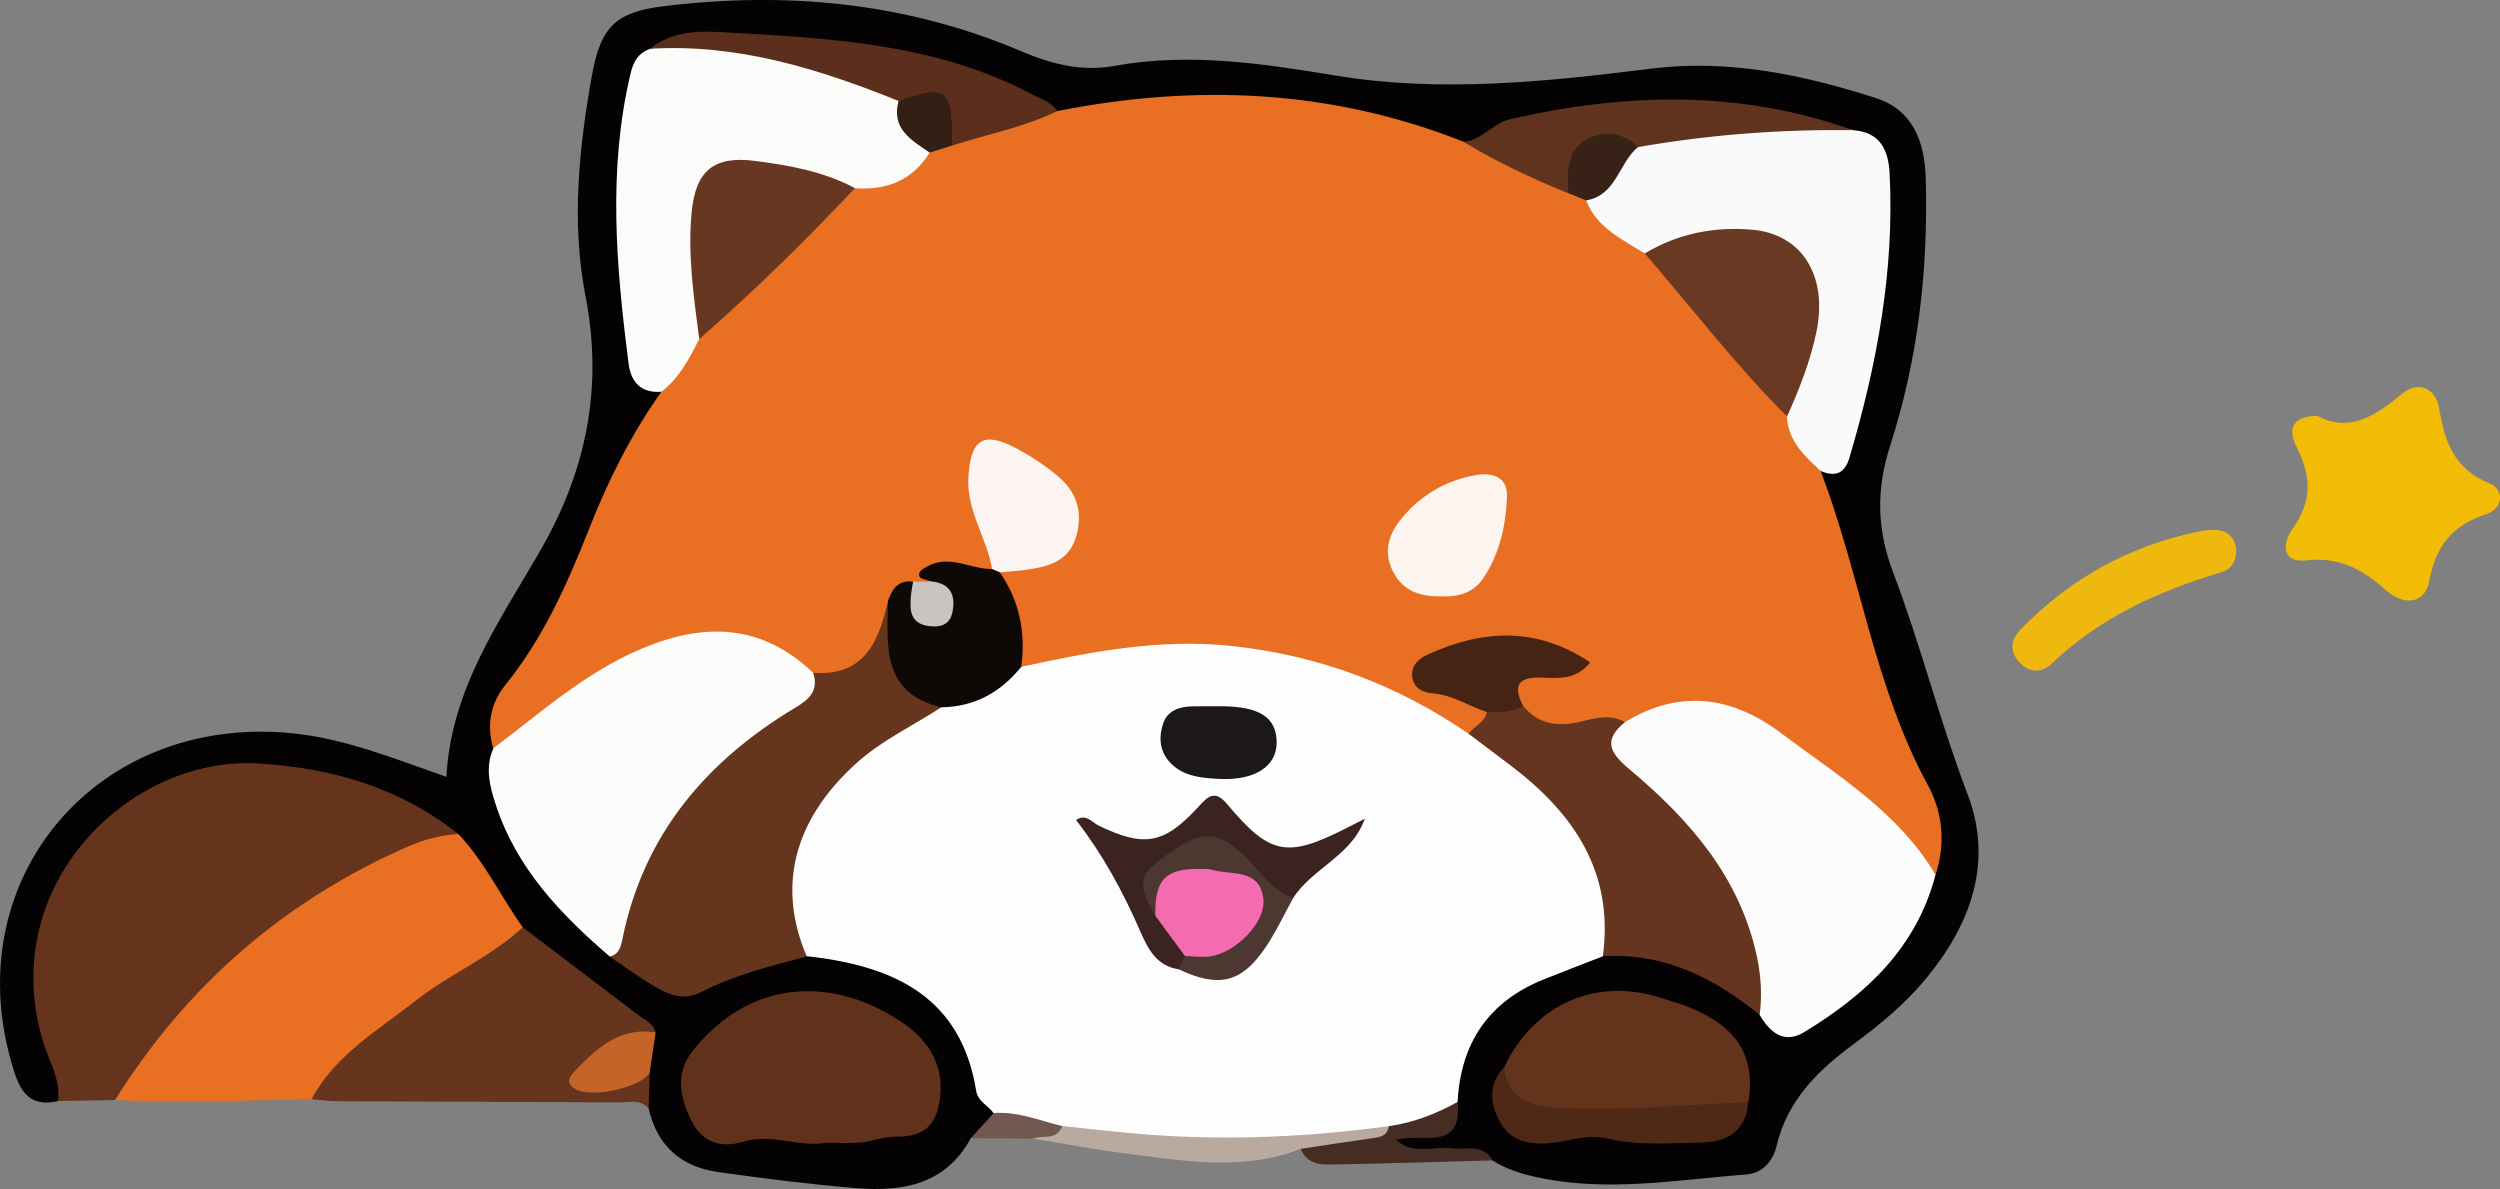 <?xml version="1.0" encoding="UTF-8"?>
<svg id="Capa_1" data-name="Capa 1" xmlns="http://www.w3.org/2000/svg" viewBox="0 0 429.07 204.06">
  <rect x="0" y="0" width="429.07" height="204.06" fill="#808080" stroke="none"/>
  <defs>
    <style>
      .cls-1 {
        fill: #382117;
      }

      .cls-1, .cls-2, .cls-3, .cls-4, .cls-5, .cls-6, .cls-7, .cls-8, .cls-9, .cls-10, .cls-11, .cls-12, .cls-13, .cls-14, .cls-15, .cls-16, .cls-17, .cls-18, .cls-19, .cls-20, .cls-21, .cls-22, .cls-23, .cls-24, .cls-25, .cls-26, .cls-27, .cls-28, .cls-29, .cls-30, .cls-31, .cls-32, .cls-33, .cls-34, .cls-35 {
        stroke-width: 0px;
      }

      .cls-2 {
        fill: #60331f;
      }

      .cls-3 {
        fill: #331f16;
      }

      .cls-4 {
        fill: #fbfbfa;
      }

      .cls-5 {
        fill: #fcfcfb;
      }

      .cls-6 {
        fill: #c46428;
      }

      .cls-7 {
        fill: #61321b;
      }

      .cls-8 {
        fill: #693923;
      }

      .cls-9 {
        fill: #fcfcfc;
      }

      .cls-10 {
        fill: #eeb80f;
      }

      .cls-11 {
        fill: #f56bb0;
      }

      .cls-12 {
        fill: #683722;
      }

      .cls-13 {
        fill: #1b1817;
      }

      .cls-14 {
        fill: #63331c;
      }

      .cls-15 {
        fill: #502816;
      }

      .cls-16 {
        fill: #fdfdfd;
      }

      .cls-17 {
        fill: #452413;
      }

      .cls-18 {
        fill: #fbf4ef;
      }

      .cls-19 {
        fill: #baa99f;
      }

      .cls-20 {
        fill: #67341d;
      }

      .cls-21 {
        fill: #0e0907;
      }

      .cls-22 {
        fill: #e96f23;
      }

      .cls-23 {
        fill: #462d24;
      }

      .cls-24 {
        fill: #fafafa;
      }

      .cls-25 {
        fill: #fbf4f0;
      }

      .cls-26 {
        fill: #71574d;
      }

      .cls-27 {
        fill: #66341d;
      }

      .cls-28 {
        fill: #c9c4c1;
      }

      .cls-29 {
        fill: #66351f;
      }

      .cls-30 {
        fill: #5b2f1b;
      }

      .cls-31 {
        fill: #040202;
      }

      .cls-32 {
        fill: #4d3831;
      }

      .cls-33 {
        fill: #66351e;
      }

      .cls-34 {
        fill: #f1bb06;
      }

      .cls-35 {
        fill: #3b231f;
      }
    </style>
  </defs>
  <path class="cls-31" d="M9.95,188.97c-5.57,1.32-6.86-2.69-7.99-6.62-9.1-31.65,14.65-59.63,47.81-56.54,9.23.86,17.64,4.31,26.85,7.52.76-14.9,8.97-26.49,15.98-38.6,7.94-13.7,10.99-27.99,7.88-43.97-2.42-12.43-1.15-25.21,1.1-37.73,1.49-8.3,3.97-10.93,12.21-11.95,21.11-2.61,41.73-.68,61.47,7.71,5.17,2.2,10.34,3.54,15.93,2.53,12.81-2.33,25.32-.45,38.02,1.65,18,2.97,36.09,1.07,54.09-1.18,13.32-1.67,26.12,1.02,38.65,5.04,6.38,2.05,8.38,7.49,8.56,13.81.45,15.59-1.3,30.93-6.08,45.76-2.42,7.49-2.35,14.37.46,21.78,4.77,12.54,8.02,25.61,12.82,38.19,4.41,11.57.57,22.19-7.08,31.5-3.62,4.4-7.98,7.99-12.53,11.35-6.12,4.52-11.35,9.65-13.2,17.48-.6,2.53-2.36,4.65-5.12,4.86-11.88.92-23.77,3.07-35.7.55-2.75-.58-5.47-1.38-7.88-2.92-2.92-1.78-6.13-.8-9.21-.92-1.3-.05-2.61.39-3.94.18-1.67-.27-3.7-.62-3.67-2.61.03-1.84,2.11-1.76,3.51-1.93,2.82-.34,5.87-.24,5.92-4.34.55-11.47,6.17-19.21,16.94-23.18,3.09-1.14,6-2.75,9.28-3.37,10.66-.94,19.44,3.23,27.25,10.05,4.19,4.19,5.32,4.34,10.1,1.08,8.98-6.12,15.82-13.91,18.86-24.61,1.19-5.8.27-11.4-2.44-16.49-5.46-10.24-8.5-21.29-11.52-32.38-1.4-5.14-2.76-10.29-4.72-15.26-.64-1.61-1.69-3.44.29-4.99,2.35-1.23,3.64-3.21,4.36-5.74,3.69-12.97,5.61-26.23,6.26-39.66.23-4.77-.15-9.87-6.06-11.76-13.74-4.35-27.73-4.98-42.05-4.09-8.63.54-16.36,3.21-24.19,6.18-8.04-1.9-15.77-4.9-24.01-6.17-12.06-1.86-24.05-2.08-36.08-.06-3.1.52-6.2,1.12-9.37.85-15.12-8.46-31.57-11.48-48.65-12.47-7.15-.41-14.17-1.49-20.85,2-2.09,1.45-2.63,3.7-3.14,5.99-3.38,15.15-2.1,30.28.16,45.42.38,2.52,2.05,4.07,3.92,5.49,1.52,1.68.35,3.19-.56,4.45-4.81,6.64-7.74,14.19-10.83,21.69-3.66,8.87-7.51,17.67-13.62,25.23-2.46,3.05-2.89,6.57-2.36,10.3-1.96,6.73,1.09,12.36,4.23,17.81,3.92,6.81,9.33,12.41,15.35,17.42,7.08,6.58,14.67,7.22,23.11,2.51,2.99-1.67,6.58-2.27,10.06-2.78,7,.48,13.69,1.98,19.55,6.08,4.45,3.11,7.77,7.15,9.3,12.44.92,3.18,2.23,6.19,3.6,9.18.2,3.11-2.64,3.35-4.37,4.63-4.33,7.96-11.7,9.21-19.65,8.56-7.91-.65-15.79-1.65-23.65-2.75-6.35-.89-10.54-4.46-11.98-10.92-.74-1.76-1.25-3.55-1.08-5.49,0-2.24.91-4.37.78-6.61-2.36-4.67-7.2-6.49-10.98-9.5-3.71-2.96-7.85-5.39-11.07-8.97-4-5.26-6.95-11.28-11.5-16.15-11.72-8.11-24.59-12.2-38.89-10.87-20.24,1.88-35.09,22.47-30.66,42.32.72,3.24,1.59,6.45,2.61,9.62.48,1.48,1.52,3.18-.59,4.38Z"/>
  <path class="cls-27" d="M9.95,188.97c.5-3.81-1.64-7.02-2.64-10.43-7.85-26.79,15.08-48.81,36.96-47.51,12.77.76,24.32,4.15,34.42,12.12-6.21,3.02-12.91,4.86-18.91,8.44-13.54,8.07-25.02,18.35-34.49,30.95-1.67,2.22-2.93,4.86-5.55,6.25-3.27.06-6.53.12-9.8.18Z"/>
  <path class="cls-22" d="M19.75,188.79c12.31-19.68,29.07-34.21,50.3-43.52,2.73-1.19,5.63-1.96,8.64-2.12,4.5,4.77,7.27,10.72,11.02,16,.23,3.06-2.46,3.67-4.27,4.8-8.13,5.07-16,10.49-23.51,16.46-3.12,2.48-5.11,6.04-8.47,8.22-11.24.23-22.48.76-33.73.16Z"/>
  <path class="cls-20" d="M53.48,188.63c4.08-7.62,11.41-11.8,17.87-16.89,5.85-4.6,12.88-7.46,18.36-12.59,6.58,5,13.17,9.99,19.75,14.99,1.16.88,2.63,1.45,3.08,3.06-2.58,1.88-6.14,1.32-8.6,3.59-1.41,1.3-3.34,2.13-3.93,4.48,4.16,1.44,7.86.56,11.49-1.12-.06,2.04-.12,4.07-.18,6.1-1.44-1.67-3.38-1.04-5.13-1.05-16.1-.09-32.2-.12-48.29-.2-1.48,0-2.95-.24-4.43-.36Z"/>
  <path class="cls-34" d="M397.72,71.36c5.5,2.99,9.97,0,14.59-3.81,2.78-2.29,5.75-.91,6.33,2.58.95,5.69,2.55,10.34,8.56,12.79,2.82,1.15,2.29,4.4-.43,5.3-5.84,1.91-8.77,5.48-9.85,11.55-.66,3.69-4.16,4.41-7.39,1.55-4.04-3.58-8.02-5.81-13.77-5.14-4.29.5-3.98-3.11-2.31-5.41,3.38-4.66,3.27-9.05.75-13.96-1.4-2.73-1.3-5.31,3.52-5.46Z"/>
  <path class="cls-10" d="M383.8,94.21c.05,2.27-.92,3.54-2.69,4.06-10.78,3.2-20.78,7.78-29.05,15.7-1.76,1.68-4.07,1.45-5.72-.59-1.52-1.87-1.11-3.75.47-5.37,8.46-8.69,18.64-14.34,30.49-16.77,2.65-.54,5.88-.8,6.5,2.97Z"/>
  <path class="cls-19" d="M223.26,197.17c-9.95,3.9-20.06,2.07-30.13.79-5.32-.68-10.6-1.69-15.89-2.55,1.55-1.93,3.89-2.28,6.03-3.05,11.4.26,22.74,1.89,34.17,1.27,6.9-.38,13.77-1.76,20.73-.69,1.01,1.5.37,2.65-1.06,3.07-4.52,1.31-9.05,2.91-13.84,1.16Z"/>
  <path class="cls-23" d="M223.26,197.17c4.07-.61,8.13-1.24,12.21-1.81,1.37-.19,2.65-.37,2.88-2.08,3.52-2.58,7.51-3.82,11.82-4.16.85,8.76-6.21,5.18-10.57,6.52,3.12,2.69,6.49,1,9.52,1.44,2.46.36,5.39-.94,7.06,2.08-9.37.25-18.74.55-28.12.71-1.97.03-3.97-.44-4.81-2.7Z"/>
  <path class="cls-26" d="M182.31,193.26c-.92,2.54-3.34,1.53-5.07,2.15-3.54-.02-7.09-.04-10.63-.06,1.31-1.44,2.62-2.88,3.93-4.32,4.44-2.01,8.33-1.07,11.78,2.22Z"/>
  <path class="cls-22" d="M312.47,80.83c6.8,17.73,9.17,36.96,18.4,53.9,2.55,4.68,3.09,10.08,1.32,15.4-1.52-.12-2.26-1.31-3.03-2.36-6.82-9.3-16.46-15.3-25.61-21.83-7-4.99-14.59-6.07-22.46-1.75-.73.4-1.55.59-2.4.58-2.8-.4-5.53.21-8.28.58-3.76.51-7.19-.03-9.61-3.38-1.97-4.97-1.23-6.36,3.69-6.98,1.74-.22,3.66.27,5.18-1.11-4.85-4.66-16.78-4.34-23.44-.53-.87.5-1.74,1.12-1.74,2.24,0,1.44,1.18,1.84,2.28,2.23,3.06,1.09,6.52,1.38,8.66,4.33-.07,2.54-1.46,3.92-3.86,4.42-6.06-2.66-11.51-6.48-17.74-8.9-16.79-6.52-33.84-7.37-51.26-3.34-2.38.55-4.78,1.65-7.24.24-1.83-5.21-1.78-10.92-4.24-15.96,1.37-2.21,3.84-1.54,5.81-2.14,3.15-.97,5.86-2.26,6.72-5.86.81-3.39-.89-5.73-3.11-7.89-2.03-1.98-4.29-3.67-6.9-4.8-4-1.73-5.54-.8-5.88,3.5-.3,3.72.42,7.25,2.01,10.63.76,1.61,1.83,3.23,1,5.18-3.12,2.58-6.72-.18-9.97.91-.39.13-1.37-.28-1.07.71.07.24.77.45.88.96.03.15-.01.33-.02.49-.93.93-2.07.96-3.26.77-2.85-.67-3.25,1.71-4.19,3.4-2.42,9.72-5.33,12.26-13.44,11.75-.98-.23-1.87-.69-2.64-1.31-8.69-7.05-17.84-6.38-27.38-1.89-6.78,3.19-12.97,7.18-18.64,12.06-1.83,1.57-3.54,3.58-6.36,3.34-1.16-3.96-.45-7.73,2.06-10.83,6.47-8,10.59-17.21,14.32-26.65,3.3-8.37,7.26-16.37,12.49-23.71.9-3.63,4.26-5.82,5.44-9.29,9.67-8.3,17.93-18.09,27.64-26.36,4.88-.46,9.17-2.18,12.51-5.92,1.28-.79,2.66-1.36,4.09-1.82,6.11-1.47,11.78-4.62,18.23-4.77,23.72-4.7,47.02-3.75,69.72,5.25,6.57,1.39,11.89,5.74,18.21,7.73,1.06.51,2.11,1.03,3.08,1.71,2.66,3.85,6.48,6.35,10.25,8.93,8.66,9.07,16.29,19.05,24.74,28.3.66,3.8,4.1,6.18,5.05,9.84Z"/>
  <path class="cls-16" d="M175.29,114.44c11.97-2.59,23.89-4.92,36.32-3.55,14.81,1.63,28.2,6.64,40.43,15.04,12.74,5.11,26.49,19.97,24.33,35.05-.17,1.18-.4,2.29-1.29,3.15-3.38,1.32-6.78,2.62-10.15,3.97-9.46,3.8-14.23,10.92-14.77,21.02-3.7,2.07-7.6,3.57-11.82,4.16-13.57,1.84-27.19,2.48-40.85,1.48-5.07-.37-10.12-.99-15.18-1.5-3.89-.93-7.65-2.55-11.78-2.23-.95-1.31-2.7-1.99-2.99-3.81-2.58-15.99-13.89-21.26-28.09-23-.33-.04-.66-.07-.99-.1-4.36-4.68-4.81-10.3-3.36-16.08,3-11.9,11.27-19.47,21.48-25.29,1.43-.82,2.91-1.56,4.43-2.18,5.36-.64,9.74-3.55,14.27-6.14Z"/>
  <path class="cls-9" d="M278.89,123.93c9.36-5.7,18.32-4.46,26.77,1.88,9.63,7.23,20.14,13.54,26.53,24.32-3.26,12.55-11.97,20.6-22.52,27-3.5,2.12-5.89.07-7.67-2.95-.61-1-1.1-2.07-1.12-3.25-.29-16.02-10.08-26.72-20.63-36.98-.94-.92-2.12-1.59-3.02-2.56-2.96-3.22-2.49-5.29,1.66-7.46Z"/>
  <path class="cls-5" d="M84.67,128.42c8.19-6.16,15.84-13.05,25.5-17.11,10.77-4.53,20.6-4.24,29.41,4.18,3.21,4.07-.44,5.66-2.89,7.29-6.1,4.07-11.94,8.36-16.66,14.07-5.38,6.51-9.33,13.68-11.37,21.94-.54,2.19-.44,5.26-3.97,5.41-8.46-7.27-16.06-15.18-19.62-26.14-1.04-3.19-1.84-6.36-.39-9.64Z"/>
  <path class="cls-4" d="M159.55,26.2c-2.97,4.78-7.39,6.51-12.83,6.1-5.52.05-10.51-2.59-15.99-2.99-7.56-.55-10.35,1.54-10.72,9.2-.18,3.63-.23,7.28.5,10.88.6,2.98.5,5.92-.5,8.8-1.7,3.34-3.42,6.68-6.48,9.04-3.5.29-5.24-1.63-5.65-4.84-2.12-16.59-3.59-33.18.34-49.76.51-2.17,1.36-3.52,3.34-4.26,4.94-1.61,9.96-1.63,15.02-.7,9.58,1.76,19,4.05,27.66,8.75,1.38,3.47,3.66,6.45,5.32,9.77Z"/>
  <path class="cls-33" d="M104.68,164.2c1.52-.43,1.86-1.61,2.14-3.01,3.63-17.99,14.45-30.63,29.79-39.8,2.45-1.46,3.87-2.98,2.97-5.91,8.8.62,11.25-5.39,12.82-12.32,1.7,1.52,1.41,3.6,1.4,5.53-.01,4.83,1.28,8.76,6.32,10.53.9.31,1.8.9,1.42,2.18-4.95,3.22-10.35,5.71-14.78,9.78-10.51,9.63-13.44,20.94-8.3,32.97-6.19,1.64-12.42,3.18-18.16,6.13-3.13,1.61-5.75.36-8.31-1.19-2.5-1.52-4.88-3.24-7.31-4.87Z"/>
  <path class="cls-24" d="M282.28,43.5c-3.87-2.45-8.23-4.37-10.05-9.1,3.65-3.15,5.3-8.23,10.02-10.35,11.85-2.34,23.7-4.79,35.81-1.71,4.58.35,6.04,3.31,6.25,7.4.86,16.74-2.19,32.92-6.91,48.87-.81,2.72-2.48,3.27-4.93,2.22-2.78-2.59-5.6-5.15-5.78-9.35-.91-2.09.3-3.84.89-5.7,1.14-3.61,2.77-7.08,3.05-10.94.68-9.47-4.46-14.76-13.89-14.2-3.3.2-6.52.92-9.68,1.88-1.57.47-3.06,1.29-4.78.97Z"/>
  <path class="cls-29" d="M278.89,123.93c-3.77,3.1-2.67,5.22.77,8.1,10.29,8.63,18.99,18.52,21.9,32.27.69,3.28.87,6.57.45,9.89-7.84-6.39-16.46-10.71-26.92-10.07,1.94-14.28-4.85-24.36-15.57-32.55-2.48-1.89-4.98-3.76-7.47-5.64.93-1.34,2.79-1.89,3.14-3.72,1.85-1.61,3.94-1.89,6.21-1.08,2.79,3.43,6.39,3.64,10.31,2.63,2.41-.62,4.82-1.15,7.18.17Z"/>
  <path class="cls-7" d="M141.99,196.12c-4.87.87-9.5-1.66-14.4-.17-3.52,1.06-6.91.38-8.87-3.5-2.08-4.12-2.87-8.3.19-12.13,10.4-13,25.05-12.49,36.33-4.56,4.07,2.86,6.71,6.97,6.13,12.36-.53,4.99-2.71,7.03-7.66,6.97-2.06-.02-3.9.76-5.85.98-1.97.22-3.98.05-5.87.05Z"/>
  <path class="cls-14" d="M258.16,183.14c5.17-10.77,15.66-15.45,26.78-11.91,2.05.65,4.15,1.23,6.1,2.13,6.12,2.82,10.43,6.98,9.02,15.81-3.15,2.44-6.99,1.57-10.5,2.03-7.85,1.03-15.8.85-23.67.18-6.22-.53-8.21-3.01-7.72-8.23Z"/>
  <path class="cls-30" d="M154.22,17.33c-13.69-5.52-27.62-9.86-42.65-8.96,3.45-2.85,7.92-3.1,11.77-2.88,18.49,1.04,37.12,1.79,54.04,10.83,1.44.77,3.14,1.19,4.07,2.74-5.75,2.82-12.04,3.97-18.07,5.93-.11-.12-.31-.24-.31-.37-.19-5.79-3.6-7.65-8.83-7.29Z"/>
  <path class="cls-2" d="M318.06,22.34c-12.4-.16-24.71.76-36.93,2.91-1,.07-1.96-.17-2.93-.31-5.08-.76-6.45.14-7.72,5.11-.29,1.12-.36,2.29-1.3,3.13-6.21-2.53-12.27-5.36-18.01-8.85,3.17-.23,5.06-3.19,7.96-3.86,19.8-4.55,39.49-5.07,58.94,1.88Z"/>
  <path class="cls-15" d="M258.16,183.14c.62,5.91,4.93,6.78,9.63,7.02,10.78.56,21.51-.62,32.26-.99-.36,4.99-3.7,6.85-8.01,6.92-5.41.08-10.85.6-16.24-.7-3.63-.88-7.14.78-10.77.87-3.51.09-6.13-.83-7.76-4-1.64-3.21-1.76-6.3.88-9.11Z"/>
  <path class="cls-6" d="M111.5,184.14c-1.69,2.59-10.08,4.41-12.8,2.75-1.81-1.1-.84-2.26.09-3.22,3.76-3.89,7.68-7.47,13.74-6.47-.35,2.31-.69,4.63-1.04,6.94Z"/>
  <path class="cls-8" d="M282.28,43.5c5.71-3.43,11.99-4.65,18.49-4.07,8.56.76,12.98,8,10.97,17.58-1.05,5.02-2.93,9.79-5.03,14.47-8.8-8.75-16.31-18.63-24.43-27.98Z"/>
  <path class="cls-12" d="M120.01,58.19c-.94-7.24-2.01-14.48-1.3-21.81.69-7.16,3.88-9.67,10.91-8.76,5.91.77,11.75,1.8,17.1,4.67-8.5,9.06-17.36,17.73-26.71,25.9Z"/>
  <path class="cls-21" d="M161.55,121.39c-10.26-2.44-9.29-10.55-9.15-18.23.7-2.08,1.77-3.67,4.32-3.33.19.79.71,1.44.89,2.25.31,1.38.29,3.05,2.23,3.33.69.1,1.3-.18,1.63-.82.88-1.7-.47-2.7-1.26-3.87-.18-.27-.27-.58-.28-.91-.74-.28-1.92-.38-2.13-.88-.34-.83.66-1.33,1.38-1.73,3.78-2.1,7.38.5,11.08.46.64-.28,1.04.02,1.34.56,3.37,4.92,4.47,10.35,3.68,16.22-3.55,4.38-8.03,6.89-13.75,6.95Z"/>
  <path class="cls-25" d="M171.61,98.22c-.45-.19-.9-.38-1.34-.56-.88-5.33-4.37-9.9-4.07-15.64.34-6.61,2.51-8.16,8.32-5.03,2.46,1.32,4.84,2.89,6.98,4.68,3.15,2.63,4.41,5.96,3.26,10.19-1.19,4.37-4.54,5.31-8.25,5.88-1.62.25-3.26.33-4.89.49Z"/>
  <path class="cls-18" d="M247.44,102.35c-3.68.09-6.53-.89-8.24-4.02-1.83-3.35-1-6.46,1.24-9.22,3.35-4.14,7.74-6.71,12.97-7.59,2.7-.46,5.34.34,5.23,3.64-.17,4.98-1.24,9.88-4.08,14.1-1.7,2.54-4.47,3.25-7.13,3.09Z"/>
  <path class="cls-17" d="M261.4,121.13c-1.93,1.18-4.06,1.16-6.21,1.08-3.11-1.01-5.9-2.94-9.29-3.21-1.73-.14-3.3-.9-3.52-2.88-.22-1.93,1.13-3.09,2.67-3.79,9.42-4.31,18.67-4.8,27.86,1.35-2.29,2.95-5.31,2.76-8.2,2.62-3.9-.19-5.23,1.14-3.31,4.83Z"/>
  <path class="cls-1" d="M269.17,33.17c-.2-3.57-.36-7.44,3.25-9.29,2.83-1.45,6.14-1.26,8.7,1.36-3.3,2.72-3.69,8.29-8.89,9.15-1.02-.41-2.04-.82-3.06-1.23Z"/>
  <path class="cls-3" d="M154.22,17.33c8.36-2.97,9.36-2.13,9.15,7.66-1.27.4-2.54.8-3.81,1.2-3.12-2.14-6.64-4.05-5.34-8.86Z"/>
  <path class="cls-28" d="M159.94,99.8c3.21.36,4.1,2.37,3.53,5.23-.44,2.24-2.1,2.7-4.12,2.41-3.18-.46-3.22-2.76-3.01-5.18.07-.81.24-1.62.37-2.43,1.08,0,2.15-.02,3.22-.02Z"/>
  <path class="cls-35" d="M202.28,166.35c-3.88-.56-5.35-3.68-6.66-6.69-2.93-6.7-6.39-13.07-10.94-18.92,1.71-1.16,2.74.4,3.87.95,7.76,3.76,11.22,3.23,17.05-3.14,1.66-1.81,2.84-3.14,5.03-.52,7.3,8.71,10.24,9.26,20.23,4.21.88-.44,1.75-.89,3.4-1.73-1.36,3.61-3.68,5.51-5.96,7.42-2.29,1.91-4.73,3.65-6.38,6.22-1.46,1.19-2.48.03-3.47-.75-1.57-1.23-2.89-2.75-4.3-4.15-5.36-5.3-10.18-5.21-15.22.3-2.19,2.39-.94,4.6.37,6.8,1.46,2.65,3.83,4.76,4.61,7.81-.11,1.06-.57,1.85-1.63,2.2Z"/>
  <path class="cls-13" d="M208.55,121.21c.33,0,.66,0,.99,0,6.59.03,9.49,1.87,9.57,6.09.08,4.2-3.71,6.71-9.93,6.38-3.14-.17-6.38-.44-8.61-3.09-1.64-1.94-1.69-4.38-.87-6.6.76-2.06,2.77-2.71,4.88-2.76,1.32-.03,2.65,0,3.97-.01Z"/>
  <path class="cls-32" d="M202.28,166.35c.37-.76.73-1.52,1.1-2.28,1.27-1.34,3.06-1.05,4.61-1.48,2.67-.74,4.77-2.18,6.15-4.63,2-3.58,1.28-5.42-2.62-6.63-7.06-2.18-9.46-1.11-13.21,5.86-1.57-2.89-3.73-5.96-.24-8.77,7.52-6.05,10.36-6.24,15.03-1.99,2.89,2.63,4.91,6.28,8.84,7.72-1.6,2.88-2.99,5.9-4.84,8.6-4.09,5.97-7.99,6.82-14.81,3.61Z"/>
  <path class="cls-11" d="M198.3,157.19c-.16-6.2,1.72-8.17,7.65-8.04.66.01,1.35-.07,1.97.11,3.36,1.01,8.29-.31,8.91,5.02.46,3.94-4.61,9.15-9.04,9.85-1.43.23-2.94-.02-4.42-.05-1.69-2.3-3.38-4.59-5.07-6.89Z"/>
</svg>